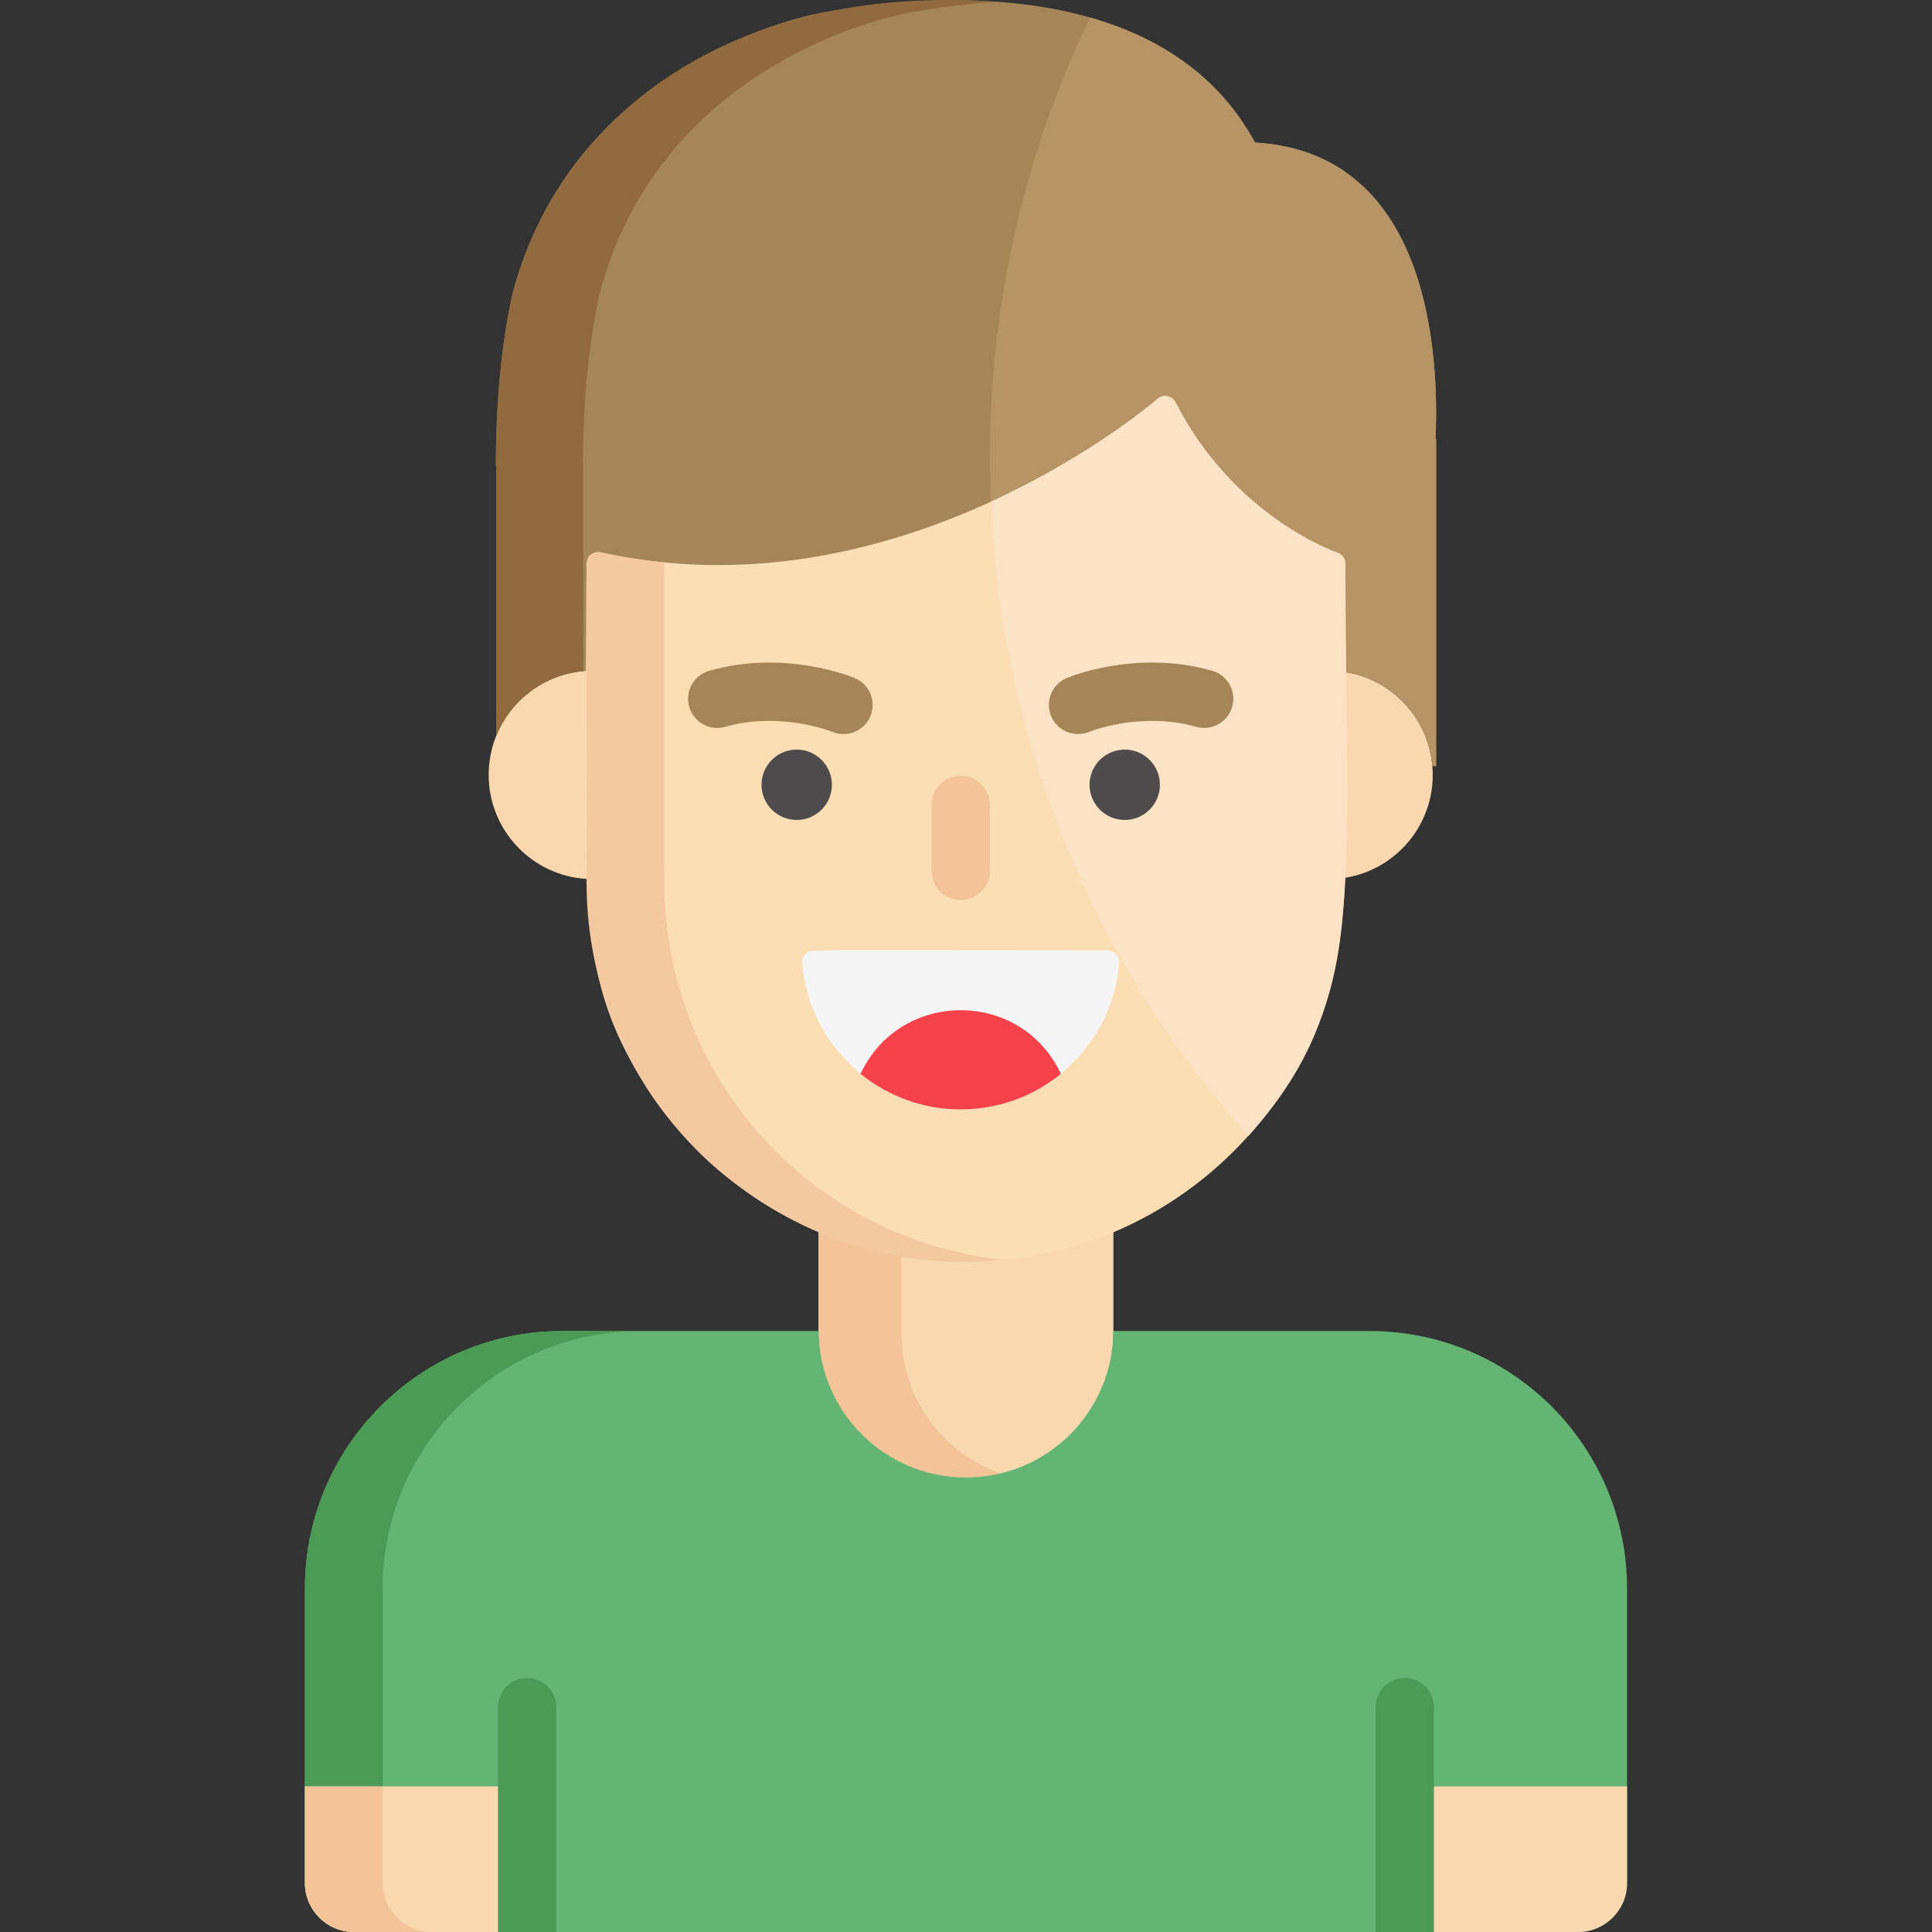 <?xml version="1.0" encoding="iso-8859-1"?>
<!-- Generator: Adobe Illustrator 19.0.0, SVG Export Plug-In . SVG Version: 6.00 Build 0)  -->
<svg xmlns="http://www.w3.org/2000/svg" xmlns:xlink="http://www.w3.org/1999/xlink" version="1.1" id="Layer_1" x="0px" y="0px" viewBox="0 0 512.001 512.001" style="enable-background:new 0 0 512.001 512.001;" xml:space="preserve">
<rect x="0" y="0" width="512.001" height="512.001" fill="#333333" stroke="none"/>
<path style="fill:#F9D7AF;" d="M216.93,323.806c0,10.659,0,19.662,0,29.958h0.007c0.133,21.464,17.566,38.822,39.061,38.822  c21.493,0,38.927-17.357,39.059-38.822h0.008c0-10.873,0-20.172,0-31.186C270.27,333.911,241.774,334.223,216.93,323.806z"/>
<path style="fill:#F2C497;" d="M238.898,353.763h-0.006c0-8.486,0-13.862,0-23.678c-7.657-1.241-15.013-3.366-21.962-6.28  c0,10.659,0,19.662,0,29.958h0.007c0.16,25.861,25.05,44.557,50.043,37.246C250.825,386.287,239.007,371.419,238.898,353.763z"/>
<path style="fill:#64B573;" d="M362.928,352.734c-7.506,0-60.591,0-67.863,0l0,0h-0.008c-0.133,21.463-17.566,38.82-39.059,38.82  c-21.495,0-38.928-17.357-39.061-38.82c-6.479,0-60.763,0-67.87,0c-37.698,0-68.26,30.562-68.26,68.26v78.005  c0,7.182,5.819,13.002,13,13.002c2.604,0,316.388,0,324.383,0c7.181,0,13.002-5.82,13.002-13.002v-78.005  C431.192,383.296,400.633,352.734,362.928,352.734z"/>
<path style="fill:#4B9B56;" d="M101.409,498.999v-78.005c0-37.698,30.562-68.26,68.261-68.26h-20.603  c-37.698,0-68.26,30.562-68.26,68.26v78.005c0,7.182,5.819,13.002,13,13.002h20.602  C107.228,512.001,101.409,506.181,101.409,498.999z"/>
<g>
	<path style="fill:#F9D7AF;" d="M372.295,473.427v38.574h45.894c7.181,0,13.002-5.82,13.002-13.002v-25.572H372.295z"/>
	<path style="fill:#F9D7AF;" d="M139.705,473.427v38.574H93.811c-7.183,0-13.002-5.82-13.002-13.002v-25.572H139.705z"/>
</g>
<path style="fill:#F2C497;" d="M101.409,498.999v-25.572H80.809v25.572c0,7.182,5.819,13.002,13.002,13.002h20.598  C107.228,512.001,101.409,506.181,101.409,498.999z"/>
<g>
	<path style="fill:#F9D7AF;" d="M379.695,205.347c0-15.259-12.368-27.627-27.627-27.627v55.257   C367.327,232.977,379.695,220.609,379.695,205.347z"/>
	<path style="fill:#F9D7AF;" d="M129.503,205.347c0-15.259,12.372-27.627,27.629-27.627v55.257   C141.875,232.977,129.503,220.609,129.503,205.347z"/>
</g>
<path style="fill:#A58659;" d="M380.431,116.393c0.989-22.013-1.366-75.901-47.85-78.63C311.765-0.771,260.453-4.386,217.389,3.444  c-8.156,1.611-66.233,15.096-81.681,74.879c-2.39,11.065-3.848,23.692-4.206,38.071h-0.004c0,0-0.089,3.391-0.089,6.991h0.089  v71.661c4.084-10.153,14.021-17.325,25.636-17.325V149.41c82.496,18.124,150.256-41.37,150.256-41.37  c16.279,31.961,44.68,41.37,44.68,41.37v28.311c14.475,0,26.341,11.129,27.523,25.298h0.998v-86.624L380.431,116.393  L380.431,116.393z"/>
<path style="fill:#916B3F;" d="M154.58,123.384h-0.089c0-3.472,0.089-6.991,0.089-6.991h0.004  c0.358-14.379,1.818-27.005,4.206-38.071c15.448-59.783,73.526-73.268,81.681-74.879c7.841-1.426,15.489-2.428,23.793-2.966  c-71.461-5.08-116.453,31.006-128.557,77.844c-2.39,11.065-3.848,23.692-4.206,38.071h-0.004c0,0-0.089,3.391-0.089,6.991h0.089  v71.661c3.781-9.399,12.581-16.232,23.083-17.197L154.58,123.384L154.58,123.384z"/>
<path style="fill:#B79465;" d="M332.581,37.764c-9.772-18.091-25.937-28.058-43.718-33.125  c-19.195,39.877-28.582,84.599-26.161,131.106c27.539-12.656,44.685-27.706,44.685-27.706c16.279,31.961,44.68,41.37,44.68,41.37  v28.311c14.475,0,26.341,11.129,27.523,25.298h0.998v-86.624h-0.157C381.42,94.381,379.066,40.492,332.581,37.764z"/>
<g>
	<path style="fill:#4B9B56;" d="M372.295,444.682c-4.267,0-7.725,3.457-7.725,7.724V512h15.449v-59.594   C380.02,448.139,376.562,444.682,372.295,444.682z"/>
	<path style="fill:#4B9B56;" d="M147.43,512.001v-59.594c0-4.266-3.46-7.724-7.726-7.724c-4.267,0-7.725,3.457-7.725,7.724v59.594   H147.43z"/>
</g>
<path style="fill:#FCDEB4;" d="M354.437,146.475c-0.271-0.091-27.373-9.362-42.896-39.839c-0.911-1.791-3.273-2.25-4.792-0.921  c-0.503,0.44-50.998,44.036-116.399,44.038c-10.514,0-20.995-1.132-31.155-3.362c-1.928-0.424-3.753,1.047-3.753,3.018  c0,86.186-4.111,106.77,15.276,137.773c3.999,6.593,10.298,14.408,17.488,20.975h0.002c48.474,43.354,122.036,31.562,154.762-23.771  c17.236-29.569,13.586-49.821,13.586-134.976C356.555,148.077,355.703,146.894,354.437,146.475z"/>
<path style="fill:#F4C9A2;" d="M208.809,308.156h-0.002c-19.663-17.958-31.633-42.947-32.708-70.985  c-0.083-2.641-0.096-87.509-0.017-88.127c-16.317-1.598-17.275-3.826-19.488-2.044c-1.649,1.323-1.154-4.154-1.154,86.884  c0,27.188,11.04,54.429,32.765,74.271h0.002c22.764,20.359,50.542,28.559,78.091,25.759  C244.031,331.629,223.732,321.99,208.809,308.156z"/>
<path style="fill:#FCE3C5;" d="M354.437,146.475c-0.271-0.091-27.373-9.362-42.896-39.839c-0.911-1.791-3.273-2.25-4.792-0.921  c-0.29,0.255-17.267,14.911-44.162,27.246c2.716,64.45,28.052,123.04,68.283,168.049c31.808-35.468,25.686-65.878,25.686-151.603  C356.555,148.077,355.703,146.894,354.437,146.475z"/>
<path style="fill:#F5F5F5;" d="M293.519,251.866c-83.926,0-78.798-0.426-80.11,0.993c-0.586,0.633-0.88,1.481-0.811,2.34  c1.71,21.758,20.158,38.802,42.002,38.802c21.842,0,40.289-17.044,42.001-38.802C296.74,253.401,295.321,251.866,293.519,251.866z"/>
<path style="fill:#F2C497;" d="M254.601,238.535c-4.267,0-7.726-3.458-7.726-7.726v-17.496c0-4.267,3.458-7.726,7.726-7.726  c4.265,0,7.726,3.458,7.726,7.726v17.496C262.325,235.076,258.865,238.535,254.601,238.535z"/>
<path style="fill:#4F4A4C;" d="M307.388,207.975c0,5.149-4.172,9.324-9.322,9.324l0,0c-5.147,0-9.323-4.175-9.323-9.324l0,0  c0-5.145,4.172-9.324,9.323-9.324C303.216,198.65,307.388,202.827,307.388,207.975L307.388,207.975z"/>
<path style="fill:#A58659;" d="M278.564,189.795c-1.643-3.923,0.177-8.429,4.094-10.089c0.742-0.314,18.46-7.666,38.572-1.952  c4.103,1.166,6.485,5.438,5.321,9.541c-1.166,4.104-5.439,6.489-9.542,5.321c-14.73-4.183-28.217,1.273-28.351,1.328  C284.732,195.565,280.206,193.724,278.564,189.795z"/>
<path style="fill:#4F4A4C;" d="M201.812,207.975c0,5.146,4.171,9.324,9.323,9.324c5.15,0,9.322-4.175,9.322-9.324l0,0  c0-5.148-4.172-9.324-9.322-9.324l0,0C205.987,198.65,201.812,202.827,201.812,207.975L201.812,207.975z"/>
<path style="fill:#A58659;" d="M220.541,193.943c-0.309-0.126-13.717-5.48-28.349-1.326c-4.102,1.164-8.376-1.217-9.542-5.321  c-1.165-4.103,1.218-8.376,5.321-9.541c20.11-5.715,37.83,1.637,38.576,1.952c3.927,1.666,5.762,6.201,4.096,10.128  C228.982,193.751,224.467,195.589,220.541,193.943z"/>
<path style="fill:#F7414B;" d="M228.057,284.582c15.455,12.559,37.611,12.573,53.086,0  C270.608,262.092,238.582,262.108,228.057,284.582z"/>
<g>
</g>
<g>
</g>
<g>
</g>
<g>
</g>
<g>
</g>
<g>
</g>
<g>
</g>
<g>
</g>
<g>
</g>
<g>
</g>
<g>
</g>
<g>
</g>
<g>
</g>
<g>
</g>
<g>
</g>
</svg>

